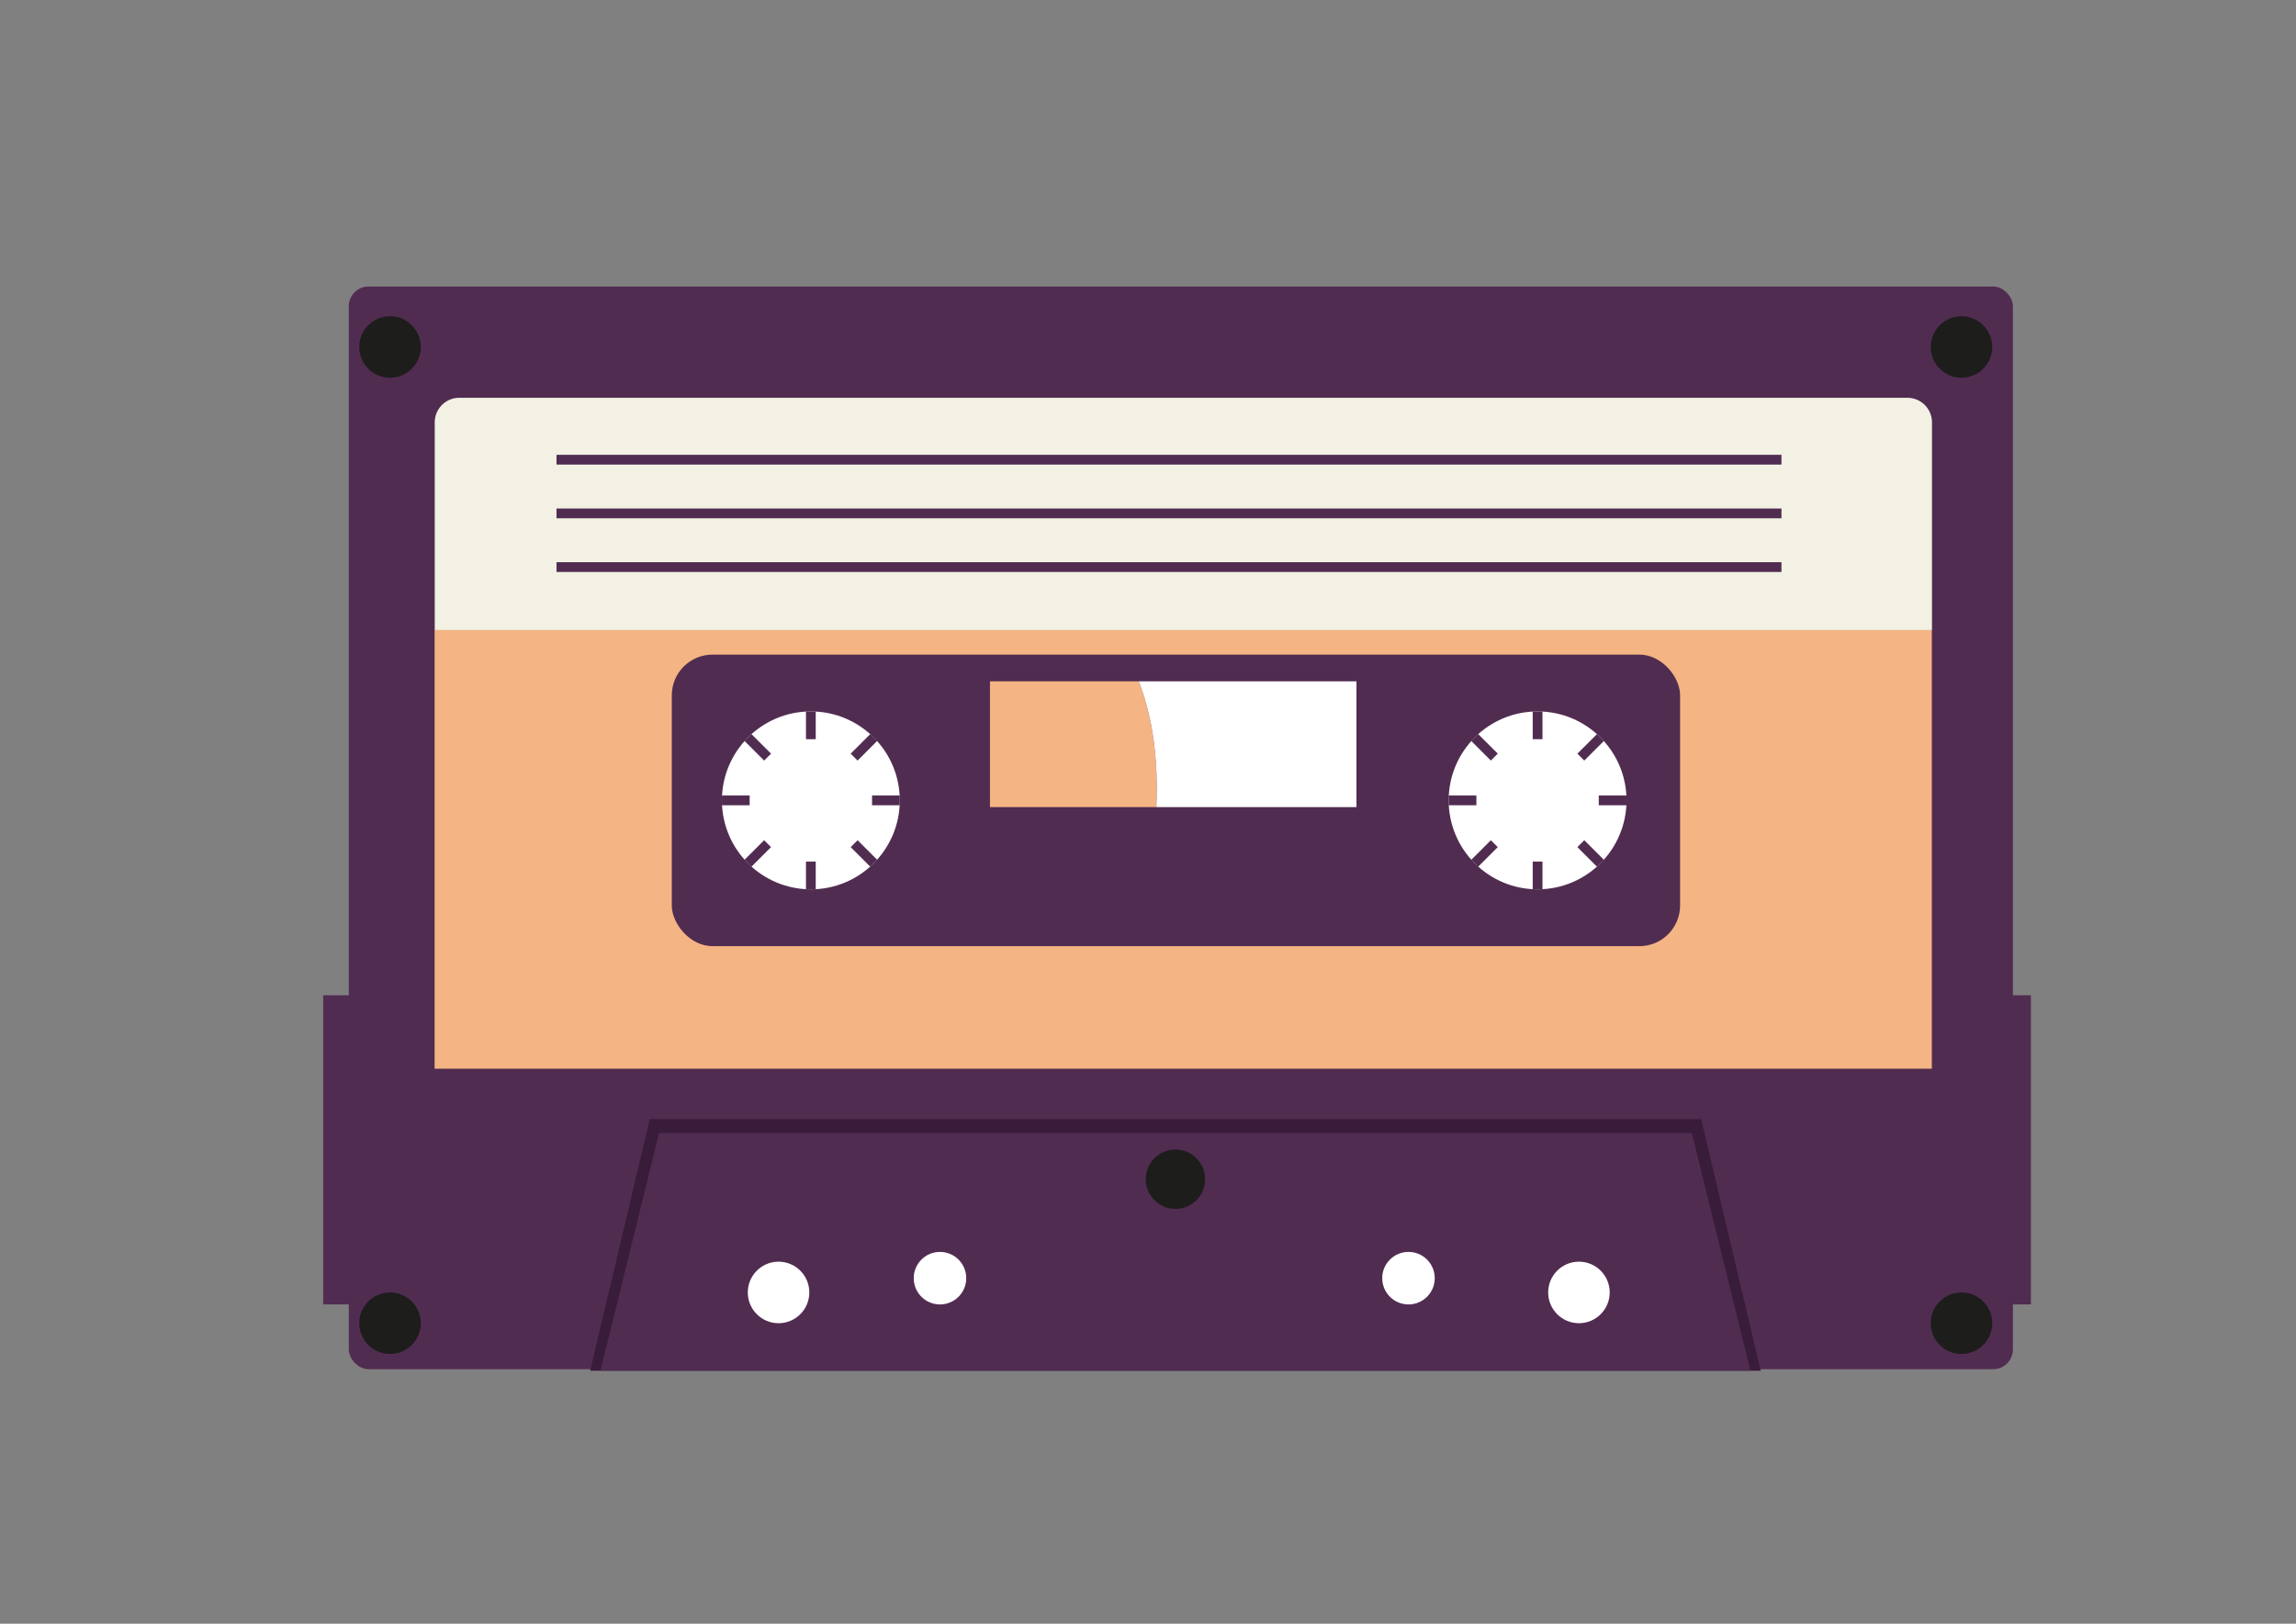 <svg id="Calque_2" data-name="Calque 2" xmlns="http://www.w3.org/2000/svg" viewBox="0 0 841.89 595.28"><rect x="0" y="0" width="841.89" height="595.28" fill="#808080" stroke="none"/><defs><style>.cls-1{fill:#512c51;}.cls-2{fill:#f4b483;}.cls-3{fill:#f2f1e3;}.cls-4{fill:#fff;}.cls-5{fill:#1d1d1b;}.cls-6{fill:#391c3a;}.cls-7{fill:none;stroke:#512c51;stroke-miterlimit:10;stroke-width:3.58px;}</style></defs><title>cassette-jaune</title><rect class="cls-1" x="127.89" y="105.04" width="610.2" height="396.92" rx="7.23" ry="7.23"/><rect class="cls-2" x="159.36" y="230.96" width="549" height="160.85"/><path class="cls-3" d="M168.31,145.84h531.1a9,9,0,0,1,9,9V231a0,0,0,0,1,0,0h-549a0,0,0,0,1,0,0V154.79A9,9,0,0,1,168.31,145.84Z"/><rect class="cls-1" x="246.33" y="239.99" width="369.72" height="106.89" rx="14.93" ry="14.93"/><circle class="cls-4" cx="297.32" cy="293.43" r="32.61"/><circle class="cls-4" cx="563.8" cy="293.43" r="32.61"/><circle class="cls-5" cx="143.01" cy="127.21" r="11.28"/><circle class="cls-5" cx="719.23" cy="127.21" r="11.28"/><circle class="cls-5" cx="719.23" cy="485.11" r="11.28"/><circle class="cls-5" cx="143.01" cy="485.11" r="11.28"/><path class="cls-2" d="M417.56,249.79H363v46.1h61C424.68,280,423.15,264.21,417.56,249.79Z"/><polygon class="cls-6" points="623.78 410.25 238.25 410.25 216.39 502.54 645.64 502.54 623.78 410.25"/><polygon class="cls-1" points="620.36 415.4 241.67 415.4 220.19 502.54 641.83 502.54 620.36 415.4"/><path class="cls-4" d="M497.38,249.79H417.56c5.59,14.42,7.12,30.19,6.45,46.1h73.37Z"/><circle class="cls-4" cx="285.48" cy="473.83" r="11.28"/><circle class="cls-4" cx="578.96" cy="473.83" r="11.28"/><circle class="cls-4" cx="516.46" cy="468.6" r="9.63"/><circle class="cls-4" cx="344.67" cy="468.6" r="9.63"/><line class="cls-7" x1="204.06" y1="168.53" x2="653.22" y2="168.53"/><line class="cls-7" x1="204.06" y1="207.9" x2="653.22" y2="207.9"/><line class="cls-7" x1="204.06" y1="188.22" x2="653.22" y2="188.22"/><rect class="cls-1" x="730.51" y="364.89" width="14.18" height="113.33"/><rect class="cls-1" x="118.5" y="364.89" width="14.18" height="113.33"/><line class="cls-7" x1="264.71" y1="293.43" x2="274.88" y2="293.43"/><line class="cls-7" x1="319.76" y1="293.43" x2="329.93" y2="293.43"/><line class="cls-7" x1="297.32" y1="260.83" x2="297.32" y2="271"/><line class="cls-7" x1="297.32" y1="315.87" x2="297.32" y2="326.04"/><line class="cls-7" x1="320.38" y1="270.38" x2="313.19" y2="277.57"/><line class="cls-7" x1="281.46" y1="309.3" x2="274.26" y2="316.49"/><line class="cls-7" x1="274.26" y1="270.38" x2="281.46" y2="277.57"/><line class="cls-7" x1="313.19" y1="309.3" x2="320.38" y2="316.49"/><line class="cls-7" x1="531.19" y1="293.43" x2="541.36" y2="293.43"/><line class="cls-7" x1="586.23" y1="293.43" x2="596.4" y2="293.43"/><line class="cls-7" x1="563.8" y1="260.83" x2="563.8" y2="271"/><line class="cls-7" x1="563.8" y1="315.87" x2="563.8" y2="326.04"/><line class="cls-7" x1="586.85" y1="270.38" x2="579.66" y2="277.57"/><line class="cls-7" x1="547.93" y1="309.3" x2="540.74" y2="316.49"/><line class="cls-7" x1="540.74" y1="270.38" x2="547.93" y2="277.57"/><line class="cls-7" x1="579.66" y1="309.3" x2="586.85" y2="316.49"/><circle class="cls-5" cx="431.01" cy="432.32" r="10.88"/></svg>